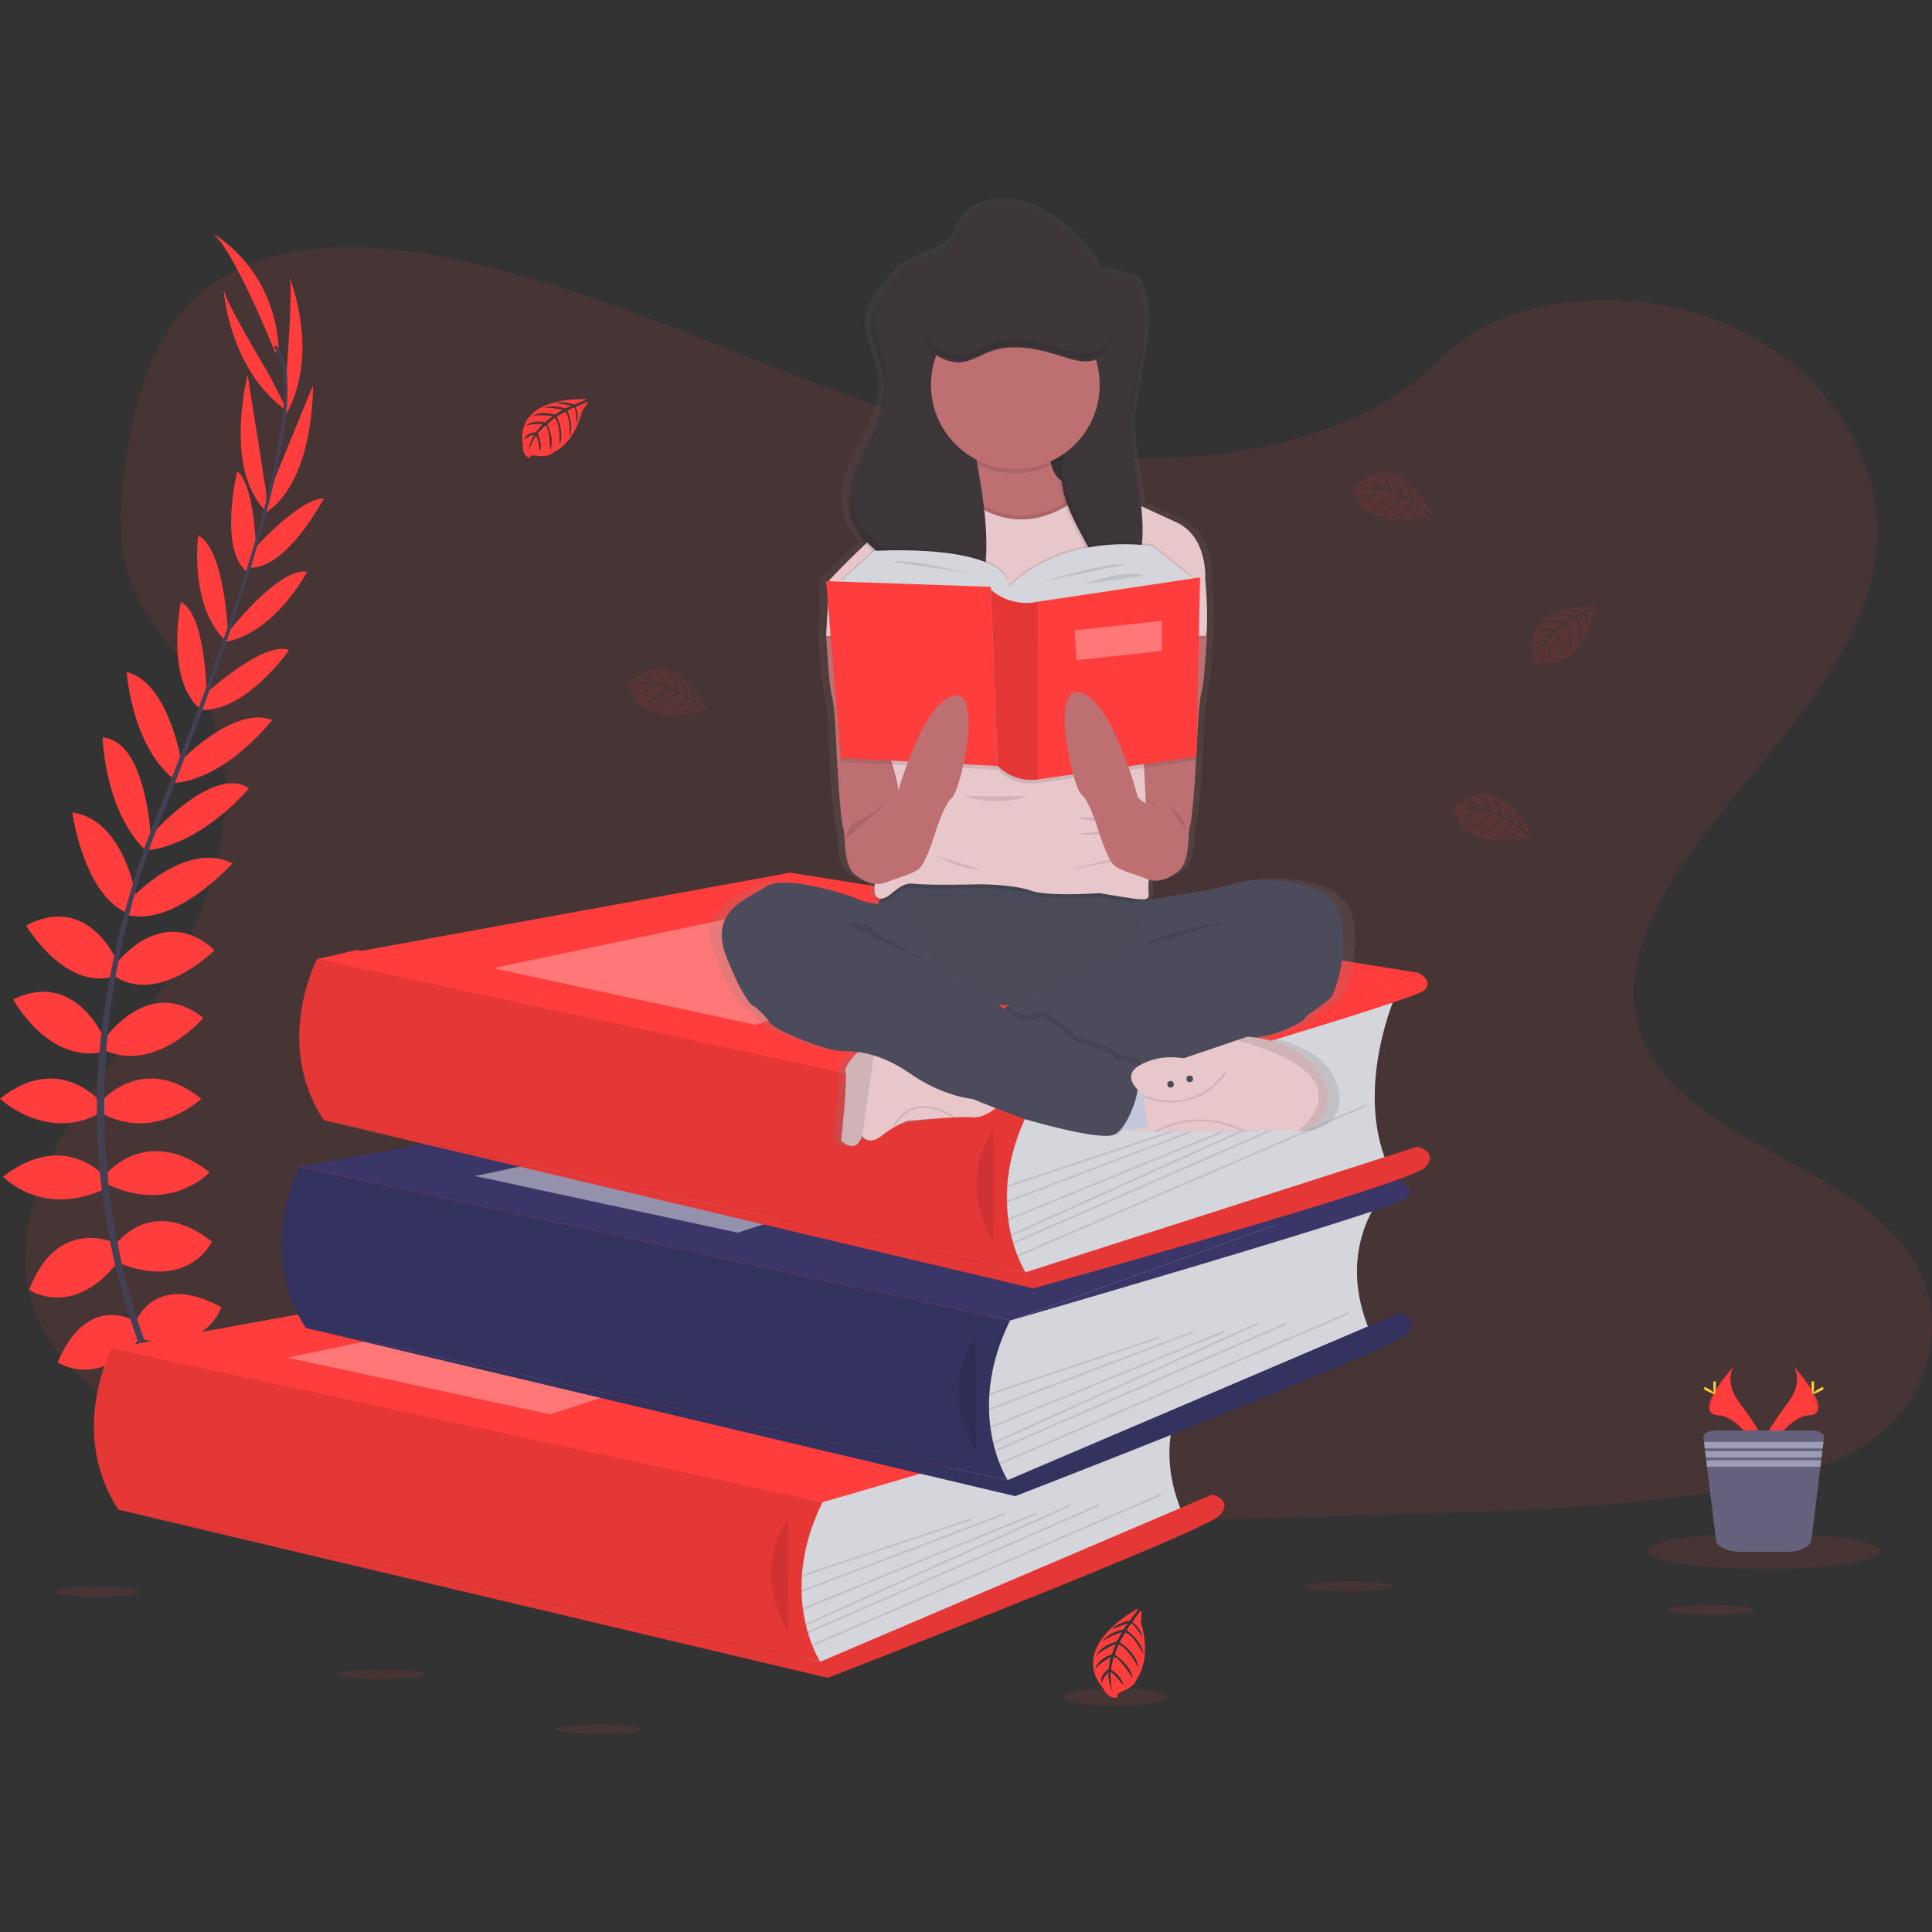 <svg id="SvgjsSvg1589" width="288" height="288" xmlns="http://www.w3.org/2000/svg" version="1.1" xmlns:xlink="http://www.w3.org/1999/xlink" xmlns:svgjs="http://svgjs.com/svgjs"><rect width="100%" height="100%" fill="#333333" stroke="none"/><defs id="SvgjsDefs1590"></defs><g id="SvgjsG1591"><svg xmlns="http://www.w3.org/2000/svg" width="288" height="288" data-name="Layer 1" viewBox="0 0 1022.84 813.16"><defs><linearGradient id="a" x1="635.22" x2="635.22" y1="545.34" y2="43.42" gradientUnits="userSpaceOnUse"><stop offset="0" stop-color="gray" stop-opacity=".25" class="stopColorgray svgShape"></stop><stop offset=".54" stop-color="gray" stop-opacity=".12" class="stopColorgray svgShape"></stop><stop offset="1" stop-color="gray" stop-opacity=".1" class="stopColorgray svgShape"></stop></linearGradient></defs><path fill="#ff3d3d" d="M688.44,180.84c-64.72-2.25-126.37-23.14-185.23-46S386.05,86.65,322.88,74.54c-40.63-7.79-87.1-8.89-119.83,12.89-31.51,21-41.69,57.15-47.16,90.73-4.12,25.26-6.54,51.84,4.75,75.49,7.83,16.42,21.74,30.22,31.35,46,33.47,54.72,9.82,122.2-26.45,175.63-17,25.07-36.75,49-49.87,75.66s-19.2,57.25-7.72,84.47c11.39,27,38.52,47.24,67.9,61.49,59.69,28.95,130,37.23,198.61,41.92,151.83,10.39,304.46,5.89,456.69,1.39,56.34-1.67,112.92-3.36,168.34-12.07,30.78-4.84,62.55-12.51,84.9-31.05,28.36-23.53,35.39-63.38,16.39-92.88-31.89-49.49-120-61.78-142.32-114.9-12.26-29.23.34-61.79,18.16-88.91,38.24-58.16,102.33-109.19,105.71-175.67,2.32-45.67-28.5-91.39-76.14-113C956.26,89,887,91.88,850.18,129.37,812.24,168,745.58,182.82,688.44,180.84Z" opacity=".1" transform="translate(-88.58 -43.42)" class="color6c63ff svgShape"></path><polygon fill="#ff3d3d" points="435.45 690.5 93.17 688.83 59.16 609.06 179.42 600.33 158.46 512.87 396.32 482.04 168.55 402.86 188.67 398.08 554.92 457.83 534.75 594.32 505.92 669.33 435.45 690.5" class="color6c63ff svgShape"></polygon><path fill="#ff3d3d" d="M187 698.84s21-3.36 33.6 11.48c0 0-9.24 7.28-29.12-2.8zM184.8 698.51S171.4 715 178 733.36c0 0 10.92-4.37 12.11-26.63zM172.76 671.4s8.4-15.41 42 6.16c0 0-4.48 10.36-19.32 9.52S176.68 679.52 172.76 671.4zM170.59 670.29s-17.43-2-19.12 37.9c0 0 11.05 2.29 18.9-10.33S175 678.16 170.59 670.29zM160.44 638.46s9.8-27.16 45.36-7.84c0 0-8.12 24.92-41.72 17.08zM149.52 597.86s18.48-27.44 51.24-2c0 0-11.48 25.76-48.44 11.76zM145.6 559.22s21.56-25.21 54 0c0 0-20.44 22.12-54 6.44zM142.24 521.69s21.84-26.32 52.92-1.4c0 0-24.64 23.24-52.92 7.56zM144.2 488.37s23-33.88 52.08-10.92c0 0-24.64 29.12-52.08 17.36zM149.52 449.45s24.36-33.6 52.64-7.84c0 0-28.84 29.12-52.64 14zM157.64 414.66s28.84-31.58 54-19c0 0-30.05 33.54-55.26 27.38zM167.72 381.68S201 343 220.36 355.92c0 0-24.52 30-55 33zM182.27 343.43s29.13-31.58 50.41-23.74c0 0-24.92 32.76-54.32 33.6zM195.44 307.65s32.2-30.24 46.2-24.92c0 0-23.24 33.6-47.6 31.64zM208.32 274.61s27.72-36.13 42.85-33.33c0 0-16.81 32.21-42.85 37zM222.3 230.06s24.5-27.69 37.74-27.63c0 0-19.34 37-38.75 36.66zM230.58 200.4l23.67-57.68s1.18 52.14-26.68 68.38zM240.19 136.79s3.92-48.17 1.4-52.09c0 0 16.92 40.05-1.56 73.37zM159.52 637.82s-24.54-15.21-40.43 22c0 0 21.84 14.5 43.32-12.51zM148.73 596.31s-30.1-13.73-44.7 25.12c0 0 23.25 16 47.44-15.3zM144.2 561.53s-21.56-25.21-54 0c0 0 20.44 22.12 54 6.44zM141.5 521.69s-21.84-26.32-52.92-1.4c0 0 24.64 23.24 52.92 7.56zM144.2 489.33s-15.32-37.95-48.62-21.63c0 0 18 33.65 47.26 27.93z" transform="translate(-88.58 -43.42)" class="color6c63ff svgShape"></path><path fill="#ff3d3d" d="M151.45 449.26s-15.23-38.61-49-20.71c0 0 20.68 35.39 47.5 26.67zM160.89 414.85s-6-42.33-34-46.12c0 0 5.94 44.64 30.23 53.75zM168.43 381.76s-2.34-51-25.49-52.78c0 0 .78 38.71 22.88 60zM184.67 342s-6.9-42.41-29-47.59c0 0 2.74 41.07 26.81 58zM198.06 308s-.23-44.18-13.73-50.67c0 0-8.37 40 9.82 56.31zM209.35 274.11s-1.89-45.49-15.87-51.9c0 0-4.78 36 13.78 54.88zM224.25 233.69s-.08-37-10.06-45.68c0 0-9.92 40.53 4.85 53.12z" transform="translate(-88.58 -43.42)" class="color6c63ff svgShape"></path><path fill="#ff3d3d" d="M229.41 198.58L219.7 137s-13.19 50.46 10.17 72.7zM231.3 137.37s-24.92-41.4-24.41-46c0 0 2.65 43.39 34 65zM234.22 125.14s-23.52-58.8-34.16-63.56c0 0 33.6 17.08 36.12 61.88z" transform="translate(-88.58 -43.42)" class="color6c63ff svgShape"></path><path fill="#444053" d="M221.17,239.44l-1.61-.49c19.85-64.73,24.8-106,13.95-116.35l1.15-1.22C246.17,132.3,241.5,173.12,221.17,239.44Z" transform="translate(-88.58 -43.42)" class="color444053 svgShape"></path><path fill="#444053" d="M166.51,391l-2.38-.85c2.11-5.93,4.38-11.95,6.76-17.88,20.72-51.64,38.36-99.68,49.67-136.56l2.07-1c-11.33,36.95-28.66,86.83-49.4,138.54C170.86,379.07,168.6,385.06,166.51,391Z" transform="translate(-88.58 -43.42)" class="color444053 svgShape"></path><path fill="#444053" d="M216.59,747.28c-.32-.35-32.49-36.58-54.92-98.43A364.18,364.18,0,0,1,140,536.07c-1.54-48.13,8.56-101.87,25.86-150.69l1.88,2.2c-38.84,109.57-23.41,203.46-2.94,260,22.19,61.29,54,97.12,54.31,97.48Z" transform="translate(-88.58 -43.42)" class="color444053 svgShape"></path><path fill="#d5d6db" d="M719.31,670.36s-22.67,27.67-4.67,69.5l-181,78.5L516.27,822l-8-35,5.35-44.17V718.69Z" transform="translate(-88.58 -43.42)" class="colord5d6db svgShape"></path><polygon fill="#ff3d3d" points="59.16 609.06 309.68 563.39 641.63 616.27 435.45 690.5 59.16 609.06" class="color6c63ff svgShape"></polygon><polygon fill="#ff3d3d" points="59.16 609.06 309.68 563.39 641.63 616.27 435.45 690.5 59.16 609.06" class="color6c63ff svgShape"></polygon><path fill="#ff3d3d" d="M147.74,652.47s-23.43,44.39,3.57,85.39l371.5,80.5S499.75,783,524,733.92Z" transform="translate(-88.58 -43.42)" class="color6c63ff svgShape"></path><path d="M147.74 652.47s-23.43 44.39 3.57 85.39l371.5 80.5S499.75 783 524 733.92zM158.81 667.86s-13.39 32.48 0 53.5" opacity=".1" transform="translate(-88.58 -43.42)" fill="#000000" class="color000 svgShape"></path><path fill="#ff3d3d" d="M522.81,818.36l207.4-88.5s11.6,2.5,4.1,11-207.5,86-207.5,86l-375.5-89Z" transform="translate(-88.58 -43.42)" class="color6c63ff svgShape"></path><path d="M522.81 818.36l207.4-88.5s11.6 2.5 4.1 11-207.5 86-207.5 86l-375.5-89zM505.81 742.86s-20 24 0 60" opacity=".1" transform="translate(-88.58 -43.42)" fill="#000000" class="color000 svgShape"></path><rect width="94.57" height="1" x="510.68" y="757.36" opacity=".1" transform="rotate(-18.45 380.093 1008.941)" fill="#000000" class="color000 svgShape"></rect><rect width="115.23" height="1" x="509.35" y="759.86" opacity=".1" transform="rotate(-20.82 404.653 979.855)" fill="#000000" class="color000 svgShape"></rect><rect width="133.56" height="1" x="508.7" y="764.61" opacity=".1" transform="rotate(-22.26 420.8 968.48)" fill="#000000" class="color000 svgShape"></rect><rect width="153.74" height="1" x="508.37" y="766.53" opacity=".1" transform="rotate(-24.31 440.3 951.071)" fill="#000000" class="color000 svgShape"></rect><rect width="168.15" height="1" x="509.21" y="768.64" opacity=".1" transform="rotate(-23.61 445.15 959.335)" fill="#000000" class="color000 svgShape"></rect><rect width="201.22" height="1" x="510.33" y="769.26" opacity=".1" transform="rotate(-23.36 461.66 962.307)" fill="#000000" class="color000 svgShape"></rect><polygon fill="#ffffff" points="152.23 613.94 328.23 576.94 435.45 597.44 291.23 643.94 152.23 613.94" opacity=".3" class="colorfff svgShape"></polygon><path fill="#ff3d3d" d="M730.21,659.69s9.1,3.67,3.76,9.34S524,733.92,524,733.92Z" transform="translate(-88.58 -43.42)" class="color6c63ff svgShape"></path><path fill="#d5d6db" d="M818.6,574.18s-22.66,27.66-4.66,69.5l-181,78.5-17.37,3.66-8-35L613,646.68V622.51Z" transform="translate(-88.58 -43.42)" class="colord5d6db svgShape"></path><polygon fill="#3a3768" points="158.46 512.87 408.97 467.21 740.93 520.09 534.75 594.32 158.46 512.87" class="color3a3768 svgShape"></polygon><path fill="#3a3768" d="M247,556.29s-23.44,44.39,3.56,85.39l371.5,80.5s-23.05-35.39,1.23-84.45Z" transform="translate(-88.58 -43.42)" class="color3a3768 svgShape"></path><path d="M247 556.29s-23.44 44.39 3.56 85.39l371.5 80.5s-23.05-35.39 1.23-84.45L505.81 612.3zM258.1 571.68s-13.38 32.47 0 53.5" opacity=".1" transform="translate(-88.58 -43.42)" fill="#000000" class="color000 svgShape"></path><path fill="#3a3768" d="M622.1,722.18l207.41-88.5s11.59,2.5,4.09,11-207.5,86-207.5,86l-375.5-89Z" transform="translate(-88.58 -43.42)" class="color3a3768 svgShape"></path><path d="M622.1 722.18l207.41-88.5s11.59 2.5 4.09 11-207.5 86-207.5 86l-375.5-89zM605.1 646.68s-20 24 0 60" opacity=".1" transform="translate(-88.58 -43.42)" fill="#000000" class="color000 svgShape"></path><rect width="94.57" height="1" x="609.97" y="661.18" opacity=".1" transform="rotate(-18.45 479.42 912.743)" fill="#000000" class="color000 svgShape"></rect><rect width="115.23" height="1" x="608.65" y="663.68" opacity=".1" transform="rotate(-20.82 503.974 883.65)" fill="#000000" class="color000 svgShape"></rect><rect width="133.56" height="1" x="608" y="668.43" opacity=".1" transform="rotate(-22.26 520.078 872.308)" fill="#000000" class="color000 svgShape"></rect><rect width="153.74" height="1" x="607.66" y="670.34" opacity=".1" transform="rotate(-24.31 539.608 854.843)" fill="#000000" class="color000 svgShape"></rect><rect width="168.15" height="1" x="608.51" y="672.45" opacity=".1" transform="rotate(-23.61 544.426 863.158)" fill="#000000" class="color000 svgShape"></rect><rect width="201.22" height="1" x="609.63" y="673.07" opacity=".1" transform="rotate(-23.36 560.939 866.111)" fill="#000000" class="color000 svgShape"></rect><polygon fill="#ffffff" points="251.53 517.76 427.53 480.76 534.75 501.26 390.53 547.76 251.53 517.76" opacity=".45" class="colorfff svgShape"></polygon><path fill="#3a3768" d="M829.51,563.51s9.09,3.67,3.76,9.33-209.94,64.89-209.94,64.89Z" transform="translate(-88.58 -43.42)" class="color3a3768 svgShape"></path><path fill="#d5d6db" d="M828,464.15s-22.67,49.67-4.67,91.5l-181,56.5L625,615.82l-8-35,5.35-44.17V512.48Z" transform="translate(-88.58 -43.42)" class="colord5d6db svgShape"></path><polygon fill="#ff3d3d" points="167.89 402.85 418.41 357.18 750.37 410.06 544.18 484.29 167.89 402.85" class="color6c63ff svgShape"></polygon><path fill="#ff3d3d" d="M256.47,446.26S233,490.65,260,531.65l371.5,80.5s-23.06-35.39,1.22-84.44Z" transform="translate(-88.58 -43.42)" class="color6c63ff svgShape"></path><path d="M256.47 446.26S233 490.65 260 531.65l371.5 80.5s-23.06-35.39 1.22-84.44zM267.54 461.65s-13.39 32.48 0 53.5" opacity=".1" transform="translate(-88.58 -43.42)" fill="#000000" class="color000 svgShape"></path><path fill="#ff3d3d" d="M631.54,612.15l207.4-66.5s11.6,2.5,4.1,11-207.5,64-207.5,64l-375.5-89Z" transform="translate(-88.58 -43.42)" class="color6c63ff svgShape"></path><path d="M631.54 612.15l207.4-66.5s11.6 2.5 4.1 11-207.5 64-207.5 64l-375.5-89zM614.54 536.65s-20 24 0 60" opacity=".1" transform="translate(-88.58 -43.42)" fill="#000000" class="color000 svgShape"></path><rect width="94.57" height="1" x="619.41" y="551.15" opacity=".1" transform="rotate(-18.45 488.855 802.703)" fill="#000000" class="color000 svgShape"></rect><rect width="115.23" height="1" x="618.08" y="553.65" opacity=".1" transform="rotate(-20.82 513.415 773.606)" fill="#000000" class="color000 svgShape"></rect><rect width="133.56" height="1" x="617.43" y="558.4" opacity=".1" transform="rotate(-22.26 529.526 762.29)" fill="#000000" class="color000 svgShape"></rect><rect width="153.74" height="1" x="617.1" y="560.32" opacity=".1" transform="rotate(-24.31 549.023 744.816)" fill="#000000" class="color000 svgShape"></rect><rect width="168.15" height="1" x="617.95" y="562.43" opacity=".1" transform="rotate(-23.61 553.866 753.123)" fill="#000000" class="color000 svgShape"></rect><rect width="201.22" height="1" x="619.07" y="563.05" opacity=".1" transform="rotate(-23.36 570.393 756.088)" fill="#000000" class="color000 svgShape"></rect><polygon fill="#ffffff" points="260.96 407.73 436.96 370.73 544.18 391.23 399.96 437.73 260.96 407.73" opacity=".3" class="colorfff svgShape"></polygon><path fill="#ff3d3d" d="M838.94 453.48s9.1 3.67 3.76 9.34-209.94 64.89-209.94 64.89zM399 149.92s-38-2.29-33.56 24.37c0 0-.89 4.71 3.38 6.85 0 0 .07-2 3.9-1.31a17.05 17.05 0 004.14.2 8.62 8.62 0 005.05-2.08h0s10.69-4.42 14.85-21.9c0 0 3.08-3.81 3-4.79L393.32 154s2.19 4.63.47 8.48c0 0-.21-8.31-1.45-8.12-.25 0-3.33 1.61-3.33 1.61s3.77 8.07.92 13.93c0 0 1.08-9.94-2.1-13.35l-4.52 2.64s4.41 8.33 1.42 15.13c0 0 .77-10.43-2.37-14.49l-4.1 3.2s4.15 8.21 1.62 13.85c0 0-.33-12.14-2.5-13.06 0 0-3.59 3.16-4.13 4.46 0 0 2.84 6 1.07 9.11 0 0-1.07-8.09-2-8.13 0 0-3.57 5.36-3.94 9a19.46 19.46 0 013.07-9.54 10.71 10.71 0 00-5.46 2.83s.55-3.79 6.35-4.12c0 0 2.95-4.07 3.74-4.31 0 0-5.77-.49-9.26 1.06 0 0 3.08-3.57 10.31-2l4-3.3s-7.58-1-10.8.11c0 0 3.71-3.16 11.89-.86l4.41-2.63s-6.47-1.39-10.32-.89c0 0 4.06-2.19 11.61.18l3.14-1.41s-4.73-.93-6.12-1.08-1.46-.53-1.46-.53a16.51 16.51 0 018.9 1S399.13 150.34 399 149.92z" transform="translate(-88.58 -43.42)" class="color6c63ff svgShape"></path><path fill="#ff3d3d" d="M933.6 259.5s-38-2.29-33.56 24.37c0 0-.89 4.71 3.38 6.85 0 0 .07-2 3.9-1.31a17.62 17.62 0 004.14.2 8.59 8.59 0 005-2.08h0s10.7-4.42 14.85-21.9c0 0 3.08-3.81 3-4.79l-6.42 2.74s2.19 4.63.47 8.48c0 0-.21-8.31-1.44-8.12-.25 0-3.34 1.61-3.34 1.61s3.77 8.07.93 13.93c0 0 1.08-9.94-2.11-13.35l-4.52 2.64s4.41 8.33 1.42 15.13c0 0 .77-10.43-2.37-14.49l-4.09 3.2s4.14 8.21 1.61 13.85c0 0-.33-12.14-2.5-13.06 0 0-3.58 3.16-4.13 4.46 0 0 2.84 6 1.08 9.11 0 0-1.08-8.09-2-8.13 0 0-3.57 5.36-3.94 9a19.4 19.4 0 013.08-9.54 10.76 10.76 0 00-5.47 2.83s.56-3.79 6.35-4.12c0 0 2.95-4.07 3.74-4.32 0 0-5.76-.48-9.26 1.07 0 0 3.08-3.57 10.31-2l4-3.3s-7.59-1-10.8.11c0 0 3.7-3.16 11.89-.86l4.4-2.63s-6.47-1.39-10.32-.89c0 0 4.06-2.19 11.61.18l3.15-1.41s-4.74-.93-6.13-1.08-1.46-.53-1.46-.53a16.39 16.39 0 018.9 1S933.72 259.92 933.6 259.5zM463 314.62s-16.56-34.33-37.64-17.41c0 0-4.55 1.52-4.33 6.29 0 0 1.75-.91 3 2.77a17.72 17.72 0 001.84 3.7 8.63 8.63 0 004.29 3.4h0s9.07 7.18 26.36 2.28c0 0 4.83.83 5.62.25l-5.52-4.27s-3 4.17-7.18 4.54c0 0 7.16-4.23 6.39-5.21-.16-.2-3-2.13-3-2.13s-5.21 7.23-11.71 7.6c0 0 9.2-3.9 10.62-8.35l-4.5-2.66s-5.13 7.92-12.52 8.62c0 0 9.48-4.41 11.49-9.13l-4.78-2s-5.15 7.62-11.31 8.17c0 0 10.44-6.21 10.18-8.56 0 0-4.51-1.58-5.91-1.43 0 0-3.82 5.39-7.42 5.39 0 0 6.53-4.89 6.13-5.68 0 0-6.42-.5-9.8 1a19.47 19.47 0 019.83-2 10.77 10.77 0 00-5.14-3.39s3.58-1.36 6.69 3.53c0 0 5 .59 5.59 1.16 0 0-2.39-5.26-5.44-7.55 0 0 4.62.93 6.73 8l4.85 1.92s-2.79-7.12-5.36-9.37c0 0 4.56 1.69 6.55 10l4.44 2.56s-1.93-6.33-4.25-9.44c0 0 3.89 2.48 5.5 10.22l2.77 2.06s-1.5-4.59-2-5.87-.25-1.54-.25-1.54a16.41 16.41 0 013.48 8.25S462.64 314.92 463 314.62zM846.78 211s-16.55-34.33-37.64-17.41c0 0-4.54 1.52-4.33 6.29 0 0 1.76-.9 3 2.77a17.34 17.34 0 001.85 3.71 8.58 8.58 0 004.28 3.39h0s9.08 7.18 26.36 2.29c0 0 4.83.82 5.63.24L840.44 208s-3 4.18-7.17 4.55c0 0 7.15-4.24 6.38-5.22-.16-.2-3-2.13-3-2.13s-5.2 7.23-11.71 7.6c0 0 9.21-3.9 10.63-8.34L831 201.82s-5.12 7.91-12.52 8.62c0 0 9.48-4.42 11.5-9.14l-4.79-2s-5.15 7.63-11.3 8.17c0 0 10.43-6.21 10.17-8.55 0 0-4.5-1.59-5.9-1.43 0 0-3.82 5.38-7.43 5.38 0 0 6.54-4.89 6.14-5.68 0 0-6.42-.5-9.81 1a19.46 19.46 0 019.83-2 10.71 10.71 0 00-5.13-3.39s3.58-1.36 6.69 3.53c0 0 5 .6 5.59 1.17 0 0-2.39-5.27-5.45-7.56 0 0 4.62.94 6.73 8.05l4.86 1.92s-2.79-7.13-5.36-9.38c0 0 4.56 1.69 6.54 10l4.45 2.56s-1.94-6.32-4.26-9.44c0 0 3.9 2.48 5.5 10.22l2.77 2.06s-1.49-4.59-2-5.87-.25-1.53-.25-1.53a16.45 16.45 0 013.47 8.25S846.47 211.32 846.78 211zM899.67 380.81S883.12 346.47 862 363.39c0 0-4.54 1.52-4.33 6.29 0 0 1.76-.9 3 2.77a17.33 17.33 0 001.84 3.71 8.58 8.58 0 004.28 3.39h0s9.08 7.19 26.37 2.29c0 0 4.82.83 5.62.24l-5.52-4.27s-3 4.18-7.18 4.55c0 0 7.15-4.24 6.38-5.22-.16-.2-3-2.13-3-2.13s-5.2 7.23-11.71 7.61c0 0 9.21-3.91 10.63-8.35l-4.51-2.66s-5.12 7.92-12.52 8.62c0 0 9.48-4.42 11.5-9.14l-4.79-2s-5.15 7.62-11.3 8.17c0 0 10.44-6.21 10.18-8.56 0 0-4.51-1.59-5.91-1.43 0 0-3.82 5.38-7.43 5.38 0 0 6.54-4.89 6.14-5.68 0 0-6.42-.5-9.81 1a19.52 19.52 0 019.84-2 10.69 10.69 0 00-5.14-3.39s3.58-1.37 6.69 3.53c0 0 5 .59 5.59 1.16 0 0-2.39-5.26-5.44-7.56 0 0 4.62.94 6.73 8.05l4.85 1.92s-2.79-7.13-5.36-9.37c0 0 4.56 1.68 6.54 10l4.45 2.55s-1.94-6.32-4.26-9.44c0 0 3.9 2.48 5.51 10.23l2.77 2s-1.5-4.59-2-5.87-.25-1.53-.25-1.53a16.35 16.35 0 013.47 8.25S899.36 381.11 899.67 380.81z" opacity=".1" transform="translate(-88.58 -43.42)" class="color6c63ff svgShape"></path><ellipse cx="201.95" cy="781.59" fill="#ff3d3d" opacity=".1" rx="22.99" ry="2.57" class="color6c63ff svgShape"></ellipse><ellipse cx="51.24" cy="737.91" fill="#ff3d3d" opacity=".1" rx="22.99" ry="2.57" class="color6c63ff svgShape"></ellipse><ellipse cx="316.83" cy="810.6" fill="#ff3d3d" opacity=".1" rx="22.99" ry="2.57" class="color6c63ff svgShape"></ellipse><ellipse cx="905.53" cy="747.41" fill="#ff3d3d" opacity=".1" rx="22.99" ry="2.57" class="color6c63ff svgShape"></ellipse><ellipse cx="714.22" cy="734.94" fill="#ff3d3d" opacity=".1" rx="22.99" ry="2.57" class="color6c63ff svgShape"></ellipse><ellipse cx="590.46" cy="793.66" fill="#ff3d3d" opacity=".1" rx="27.19" ry="4.67" class="color6c63ff svgShape"></ellipse><path fill="#ff3d3d" d="M691.17,790.14s-37.86,19.56-18.3,42.6c0,0,1.84,5,7.16,4.65,0,0-1.06-1.94,3-3.49a19.51,19.51,0,0,0,4.09-2.17,9.61,9.61,0,0,0,3.66-4.89h0s7.74-10.36,1.74-29.53c0,0,.78-5.42.1-6.3l-4.6,6.31s4.75,3.19,5.3,7.88c0,0-5-7.87-6-7-.22.18-2.28,3.45-2.28,3.45s8.24,5.59,8.85,12.85c0,0-4.64-10.17-9.65-11.62L681.37,808s9,5.48,10,13.72c0,0-5.23-10.45-10.57-12.56l-2.11,5.41s8.68,5.52,9.48,12.38c0,0-7.26-11.47-9.87-11.11,0,0-1.64,5.08-1.42,6.65,0,0,6.13,4.1,6.24,8.13,0,0-5.66-7.15-6.53-6.68,0,0-.36,7.19,1.38,10.93,0,0-3-5.34-2.51-10.93a12,12,0,0,0-3.63,5.84s-1.63-3.95,3.74-7.59c0,0,.51-5.59,1.13-6.28,0,0-5.81,2.84-8.28,6.32,0,0,.91-5.19,8.79-7.77l2-5.48s-7.88,3.34-10.31,6.28c0,0,1.75-5.15,10.93-7.62l2.72-5s-7,2.36-10.42,5c0,0,2.65-4.43,11.26-6.47l2.21-3.15s-5.08,1.81-6.5,2.46-1.7.33-1.7.33a18.39,18.39,0,0,1,9.11-4.14S691.52,790.48,691.17,790.14Z" transform="translate(-88.58 -43.42)" class="color6c63ff svgShape"></path><path fill="url(#a)" d="M803.54,420.71C797,402.94,761,401.27,745.38,405.8c-11.1,3.23-34.5,6.87-47,8.7l-.81-.77c1.62-.48,1.66-1.66,1.46-3.41a53.37,53.37,0,0,1,.1-6.92c7.66,2.38,14.48-3.25,14.48-3.25h0c9-4,6.58-21.12,8.3-25.8,1.29-3.5,2.68-24.12,3.3-34.4l.13,0,.07-3.45c.09-1.49.13-2.36.13-2.36s.88-25.14,2.6-30.23c1.6-4.68,2.9-28.26,3.1-32,0-.32,0-.49,0-.49l-.13-2.18c.09-1.59.13-3.36.12-5.22,0-8.55-.89-19.32-1-21.06,0-.25,0-.55,0-.91.07-3.65-.39-21.93-15.94-28.84-5.73-2.56-12.62-5.61-19.29-8.58-1.72-14.85-5.65-29.62-5.31-44.58,0-2.25.2-4.5.42-6.74,0,.65-.07,1.31-.08,2,0,1.45,0,2.91,0,4.36.59-18.71,7.66-37.52,7-55.83-.06,1.79-.19,3.59-.36,5.39a58.13,58.13,0,0,0-1.92-18.39c-.6-2.11-1.41-4.29-3.14-5.7a12.93,12.93,0,0,0-5.48-2.17,110.21,110.21,0,0,0-14.39-2.68A22.22,22.22,0,0,0,668.5,74c-10.14-13.92-25.16-27-42.92-30-8.91-1.5-19.16-.25-25.22,6.12a18.92,18.92,0,0,0-1.78,1.8c-3.26,3.89-4.66,9-8,12.88-.22.26-.47.5-.71.75-6.54,5.85-16.73,7.07-24,12.32A28.81,28.81,0,0,0,562.28,81a60.88,60.88,0,0,0-7.84,9.53c-3.27,4.6-6.63,9.39-7.67,14.88-2.09,11,5.4,21.43,6.79,32.5,3.1,24.77-24.31,46.75-19.12,71.19a32.6,32.6,0,0,0,8.82,15.83C532.57,234.61,523.47,244,523.47,244l0,.56-1.69,0,.17,2h-.17l.93,10.85-.93,15.8s0,.17,0,.49v.08l0,.43s0,.17,0,.49h.06c.31,5.79,1.54,26.61,3,31,1.72,5.09,2.59,30.23,2.59,30.23s1.9,35.53,3.64,40.23-.73,21.77,8.3,25.8h0a19,19,0,0,0,9.07,3.76c-.46,3.74-.17,6.45,1.32,7.3a4.36,4.36,0,0,0,2.1.6,22.29,22.29,0,0,0-1.63,2.85A42.36,42.36,0,0,1,539.75,414c-9.7-4-41.89-13-51.24-6.67s-31.85,12.07-21.46,37.55S482.28,471,482.28,471a37,37,0,0,1,8.31,8.35c3.12,4.69,32.19,15.42,39.46,15.42a71.19,71.19,0,0,1,9.25.46s-7.89,6.92-6.84,10.94-2.4,36.2-2.4,36.2,8,8.06,11.42-2.51l.12.16c.64.87,4.1,4.8,10.61-.16a59.48,59.48,0,0,1,8.46-5.36l31.52-4.46a89.24,89.24,0,0,1,9.87-.07c5,.41,9.91-2.55,13-4.84,6.53,2.48,13.87,5.19,17.36,6.18,7.08,2,39.62,10.73,47.23,8a10.57,10.57,0,0,0,4.1-2.92l7.26.23-3.4.68s6.62.11,15.62.23l-.38.22,11.29-.1c16.52.15,35.08.2,37.52-.35,3.82-.85,23.67-.25,29.52,0l1.63,0s21.81-4.35,12.81-26.48c-6.92-17-28.19-21.94-37.63-23.3,2.66-.53,4.95-.94,6.47-1.18,6.59-1,19.39-7,20.43-9.05s11.77-8,14.54-11.39S810.11,438.48,803.54,420.71ZM622.89,470.44l-1.07.35-.72.24-1.38,1.36c-1.1-.74-2.28-1.52-3.51-2.32C618.38,470.2,620.61,470.33,622.89,470.44Zm95.31,28.18h0Z" transform="translate(-88.58 -43.42)"></path><path fill="#be6f72" d="M686.65,365s15.3,40,24,36,6.34-21,8-25.66,3.5-40,3.5-40,.84-25,2.5-30.06c1.54-4.65,2.79-28.1,3-31.79,0-.32,0-.49,0-.49L726,244l-9.34-2.33-21.66,8-3,17.13-1.17,6.69-.5,2.85Z" transform="translate(-88.58 -43.42)" class="colorbe6f72 svgShape"></path><path d="M691.69,358.3s14.6,11.95,19,13,7.1,10.37,7.1,10.37" opacity=".1" transform="translate(-88.58 -43.42)" fill="#000000" class="color000 svgShape"></path><path fill="#be6f72" d="M567,366.75s-15.3,40-24,36-6.34-21-8-25.66-3.5-40-3.5-40-.84-25-2.5-30.06c-1.54-4.65-2.79-28.1-3-31.79,0-.32,0-.49,0-.49l1.66-29,9.34-2.33,21.66,8,3,17.13,1.17,6.69.5,2.85Z" transform="translate(-88.58 -43.42)" class="colorbe6f72 svgShape"></path><rect width="34.15" height="53.23" x="543.9" y="109.27" fill="#3e373a" class="color3e373a svgShape"></rect><rect width="34.15" height="53.23" x="543.9" y="109.27" opacity=".1" fill="#000000" class="color000 svgShape"></rect><path fill="#4b4b5b" d="M561,406.59s-11.67,12.83-7.34,15.16,32.34,46,32.34,46,92,11.33,109.35-5.67,17-47.37,17-47.37-13.94,3-15.46,1.37-9.87-9.49-9.87-9.49S569,399.43,561,406.59Z" transform="translate(-88.58 -43.42)" class="color4b4b5b svgShape"></path><path d="M561,406.59s-11.67,12.83-7.34,15.16,32.34,46,32.34,46,92,11.33,109.35-5.67,17-47.37,17-47.37-13.94,3-15.46,1.37-9.87-9.49-9.87-9.49S569,399.43,561,406.59Z" opacity=".02" transform="translate(-88.58 -43.42)" fill="#000000" class="color000 svgShape"></path><path fill="#be6f72" d="M726.62,244.42l-30,24-9.07.66-3.33.24-55.93,4.1-58-4.24-8.63-.63-11-.8-23-22s16.28-17.44,30.54-29.21c5.62-4.65,10.93-8.41,14.8-9.89l.66-.23A16.46,16.46,0,0,0,580,202c11.26-11.61,21.67-40.26,21.67-40.26s49.67-25.66,43.67,8,22.33,25.34,22.33,25.34l9.34,4.26,3.69,1.69,9.41,4.31,21.23,9.74C728,222.75,726.62,244.42,726.62,244.42Z" transform="translate(-88.58 -43.42)" class="colorbe6f72 svgShape"></path><circle cx="537.38" cy="101.06" r="44.67" opacity=".1" fill="#000000" class="color000 svgShape"></circle><path d="M726.69,276.24H526c0-.32,0-.49,0-.49l1.66-29s16.28-17.44,30.54-29.21l126-5,5.86-6.18,21.23,9.74c16.67,7.66,15.33,29.33,15.33,29.33S728.9,270.54,726.69,276.24Z" opacity=".1" transform="translate(-88.58 -43.42)" fill="#000000" class="color000 svgShape"></path><path fill="#e7c7ca" d="M726.69,275.24H526c0-.32,0-.49,0-.49l1.66-29s16.28-17.44,30.54-29.21l126-5,5.86-6.18,21.23,9.74c16.67,7.66,15.33,29.33,15.33,29.33S728.9,269.54,726.69,275.24Z" transform="translate(-88.58 -43.42)" class="colore7c7ca svgShape"></path><path d="M593.79,193.92s31.66,40.34,73.83-.83,4.67,91.83,4.67,91.83l-91,10.8Z" opacity=".1" transform="translate(-88.58 -43.42)" fill="#000000" class="color000 svgShape"></path><path fill="#e7c7ca" d="M593.79,195.92s31.66,40.34,73.83-.83,4.67,91.83,4.67,91.83l-91,10.8Z" transform="translate(-88.58 -43.42)" class="colore7c7ca svgShape"></path><path d="M680.65,203,684,254.09l3.59,17,2.74,13s7,100,5,105,1,9,1.42,11.66-.42,9.34-.09,12.34,0,4.33-7.66,3.26-18.34-2.93-18.34-2.93-27,2-36.33-1.33-27-3.34-27-3.34-26.67.67-35.33-.33-13.34,10.67-19,7.33,6.66-35.66,10.66-45-5.33-33-5.33-33l12-66.57L573,256.09V208.65l.66-.23A16.46,16.46,0,0,0,580,204l3,47.74,94,3.34V201.35" opacity=".1" transform="translate(-88.58 -43.42)" fill="#000000" class="color000 svgShape"></path><path fill="#e7c7ca" d="M680.65,201,684,252.09l3.59,17,2.74,13s7,100,5,105,1,9,1.42,11.66-.42,9.34-.09,12.34,0,4.33-7.66,3.26-18.34-2.93-18.34-2.93-27,2-36.33-1.33-27-3.34-27-3.34-26.67.67-35.33-.33-13.34,10.67-19,7.33,6.66-35.66,10.66-45-5.33-33-5.33-33l12-66.57L573,254.09V206.65l.66-.23A16.46,16.46,0,0,0,580,202l3,47.74,94,3.34V199.35" transform="translate(-88.58 -43.42)" class="colore7c7ca svgShape"></path><path d="M691.46,94.38c-.57-2.09-1.36-4.26-3-5.66a12.28,12.28,0,0,0-5.28-2.16A104.32,104.32,0,0,0,669.3,83.9a22.22,22.22,0,0,0-3-6.23C656.5,63.83,642,50.78,624.94,47.83c-8.93-1.55-19.28-.16-25,6.88-3.14,3.87-4.49,9-7.66,12.8-6.11,7.38-17.14,8.29-24.84,14-4.11,3-7.09,7.35-10,11.57-3.15,4.57-6.39,9.33-7.39,14.79-2,10.91,5.21,21.31,6.54,32.32,3,24.63-23.4,46.48-18.41,70.78,2.91,14.17,16,24.15,29.54,29.21,4.77,1.79,10.22,3.57,12.45,8.15,1,2,1.17,4.31,2.11,6.33,3.16,6.74,13.55,7,19.13,2.09s7.34-12.85,8-20.26c2.68-32.36-10.28-64.33-8.77-96.77.45-9.81,3.21-20.94,12-25.38,11.83-6,26.06,4,39.08,2.09a77.53,77.53,0,0,1,3.74,47.31c-2.07,8.63-5.65,17-5.91,25.9-.39,13.55,6.92,25.93,13.24,37.91a20.17,20.17,0,0,1,2.67,7.31,17.62,17.62,0,0,1-1.43,7.65c-3.57,9.61-9.73,18.53-10.43,28.76a4.65,4.65,0,0,0,.75,3.42,4.3,4.3,0,0,0,2.58,1.16c10.8,1.85,20.14-7.72,25.41-17.33A81.24,81.24,0,0,0,692.36,224c1.09-20.36-6.21-40.39-5.76-60.77C687.12,140.06,697.59,116.73,691.46,94.38Z" opacity=".1" transform="translate(-88.58 -43.42)" fill="#000000" class="color000 svgShape"></path><path fill="#3e373a" d="M692.46,93.38c-.57-2.09-1.36-4.26-3-5.66a12.28,12.28,0,0,0-5.28-2.16A104.32,104.32,0,0,0,670.3,82.9a22.22,22.22,0,0,0-3-6.23C657.5,62.83,643,49.78,625.94,46.83c-8.93-1.55-19.28-.16-25,6.88-3.14,3.87-4.49,9-7.66,12.8-6.11,7.38-17.14,8.29-24.84,14-4.11,3-7.09,7.35-10,11.57-3.15,4.57-6.39,9.33-7.39,14.79-2,10.91,5.21,21.31,6.54,32.32,3,24.63-23.4,46.48-18.41,70.78,2.91,14.17,16,24.15,29.54,29.21,4.77,1.79,10.22,3.57,12.45,8.15,1,2,1.17,4.31,2.11,6.33,3.16,6.74,13.55,7,19.13,2.09s7.34-12.85,8-20.26c2.68-32.36-10.28-64.33-8.77-96.77.45-9.81,3.21-20.94,12-25.38,11.83-6,26.06,4,39.08,2.09a77.53,77.53,0,0,1,3.74,47.31c-2.07,8.63-5.65,17-5.91,25.9-.39,13.55,6.92,25.93,13.24,37.91a20.17,20.17,0,0,1,2.67,7.31,17.62,17.62,0,0,1-1.43,7.65c-3.57,9.61-9.73,18.53-10.43,28.76a4.65,4.65,0,0,0,.75,3.42,4.3,4.3,0,0,0,2.58,1.16c10.8,1.85,20.14-7.72,25.41-17.33A81.24,81.24,0,0,0,693.36,223c1.09-20.36-6.21-40.39-5.76-60.77C688.12,139.06,698.59,115.73,692.46,93.38Z" transform="translate(-88.58 -43.42)" class="color3e373a svgShape"></path><polygon fill="#c3c7d9" points="581.79 492.73 621.46 494 615.77 464.58 585.38 467.47 581.79 492.73" class="colorc3c7d9 svgShape"></polygon><path fill="#4b4b5b" d="M793.29,466.42c-2.67,3.33-13,9.33-14,11.33s-13.33,8-19.67,9-26.33,5.34-30,7.67c-2.63,1.68-23.74,7-37.61,9.95a106.75,106.75,0,0,1-11.39,2.05c-6,.33-71.66-22-71.66-22l12.66-13,.7-.24c3.58-1.21,20.12-6.8,29.3-9.46,10.34-3,22.34-15.33,22.34-15.33s17.66-6,20-6.67-6-23.33-6-23.33,38.33-5.32,53.33-9.83,49.67-2.84,56,14.83S796,463.09,793.29,466.42Z" transform="translate(-88.58 -43.42)" class="color4b4b5b svgShape"></path><path fill="#e7c7ca" d="M618.62,522.75s-7.66,8-15.33,7.34-34.49,2-34.49,2a53.77,53.77,0,0,0-13.51,7.83c-6.27,4.94-9.6,1-10.22.16l-.11-.16c-3.34,10.51-11,2.5-11,2.5s3.33-32,2.31-36,6.59-10.87,6.59-10.87l9-2.29,22.8-5.84,32.67,11.33Z" transform="translate(-88.58 -43.42)" class="colore7c7ca svgShape"></path><path d="M551.82 493.26l-6.75 46.82-.11-.16c-3.34 10.51-11 2.5-11 2.5s3.33-32 2.31-36 6.59-10.87 6.59-10.87zM599 360.08s17.66 6 33 0M659.29 371.42s7.33 3.66 13 0M659.29 380.1s12.33 1.65 14.67-1.68M655.29 398.75s23.16-3 28.91-7M584.62 391.75s13 7.33 22.67 7M692 504.37a106.75 106.75 0 01-11.39 2.05c-6 .33-71.66-22-71.66-22l12.66-13 .7-.24c2 1.41 3.64 2.62 4.81 3.54 5.51 4.34 10.83-1.33 12.83-1.33s19.33 14.33 19.33 14.33 16 3.67 18.67 7 12 2.67 13.66 5C692.11 500.44 692.17 502.21 692 504.37z" opacity=".1" transform="translate(-88.58 -43.42)" fill="#000000" class="color000 svgShape"></path><path fill="#4b4b5b" d="M568.8,417.75s-16.18.93-25.51-3-40.33-13-49.33-6.63-30.67,12-20.67,37.34,14.67,26,14.67,26a36.1,36.1,0,0,1,8,8.3c3,4.67,31,15.33,38,15.33s19.33,0,36.66,12,33,13.34,33,13.34,22,9,28.85,11,38.15,10.66,45.49,8,12-19.34,12-19.34,3.33-15,1.66-17.33-11-1.67-13.66-5-18.67-7-18.67-7S642,476.42,640,476.42s-7.32,5.66-12.83,1.33a292.69,292.69,0,0,0-34.51-22C580,449.08,568.8,417.75,568.8,417.75Z" transform="translate(-88.58 -43.42)" class="color4b4b5b svgShape"></path><path d="M536.27 427.42a19.1 19.1 0 0116.39 4.33c8 6.67 34.92 20.06 34.92 20.06M736.29 427s-35.67 5.4-42.33 12.73" opacity=".1" transform="translate(-88.58 -43.42)" fill="#000000" class="color000 svgShape"></path><path fill="#e7c7ca" d="M777.29,537.42l-1.57,0c-5.64-.2-24.75-.8-28.43,0-4.33,1-61.67,0-61.67,0l11.21-2.33s-4.16-14.58-1.52-15.79c0,0-15-9.88-3.69-16.55s23.5-3.86,23.5-3.86l28.39-9.62,5.45-1.85s32,1.67,40.66,23.67S777.29,537.42,777.29,537.42Z" transform="translate(-88.58 -43.42)" class="colore7c7ca svgShape"></path><path d="M777.29,537.42l-1.57,0c9.31-7.68,30.37-31.06-32.21-48.1l5.45-1.85s32,1.67,40.66,23.67S777.29,537.42,777.29,537.42Z" opacity=".1" transform="translate(-88.58 -43.42)" fill="#000000" class="color000 svgShape"></path><circle cx="629.88" cy="466.33" r="1.75" fill="#4b4b5b" class="color4b4b5b svgShape"></circle><circle cx="619.71" cy="469.22" r="1.75" fill="#4b4b5b" class="color4b4b5b svgShape"></circle><g opacity=".1" fill="#000000" class="color000 svgShape"><path d="M658.74 142.83A77.59 77.59 0 00653 110.69c-13 1.94-27.24-8.09-39.08-2.09-8.76 4.44-11.51 15.57-12 25.38-.12 2.59-.14 5.18-.09 7.77 0-.92 0-1.85.09-2.77.46-9.81 3.21-20.94 12-25.38 11.84-6 26.06 4 39.08 2.09A77.38 77.38 0 01658.74 142.83zM558 141a33.32 33.32 0 00-.13-6.54c-1.06-8.8-5.87-17.21-6.74-25.79-1.12 10.35 5.47 20.29 6.74 30.79C558 140 558 140.48 558 141zM610.69 230.74c-.62 7.42-2.37 15.35-8 20.27s-16 4.65-19.13-2.09c-1-2-1.15-4.33-2.12-6.33-2.22-4.58-7.68-6.36-12.45-8.15-13.55-5.07-26.62-15-29.53-29.21a30.68 30.68 0 01-.53-3.9 31.52 31.52 0 00.53 8.9c2.91 14.17 16 24.14 29.53 29.21 4.77 1.79 10.23 3.57 12.45 8.15 1 2 1.17 4.31 2.12 6.33 3.15 6.74 13.54 7 19.13 2.09s7.33-12.85 8-20.27A114.29 114.29 0 00611 224C611 226.27 610.87 228.51 610.69 230.74zM687.93 157.49c0 1.45 0 2.89 0 4.33.56-18.6 7.38-37.3 6.71-55.51C694.12 123.15 688.31 140.37 687.93 157.49zM666.47 232.73a12.89 12.89 0 00.23-3.61 20 20 0 00-2.67-7.31c-5.78-11-12.37-22.26-13.15-34.47 0 .52-.07 1-.08 1.56-.4 13.54 6.91 25.93 13.23 37.91A24 24 0 01666.47 232.73zM693.68 218.26a81.37 81.37 0 01-10.09 34.52c-5.28 9.61-14.61 19.18-25.42 17.33a4.25 4.25 0 01-2.58-1.17 2.5 2.5 0 01-.47-.78c-.12.78-.22 1.57-.28 2.37a4.61 4.61 0 00.75 3.41 4.25 4.25 0 002.58 1.17c10.81 1.85 20.14-7.72 25.42-17.33a81.37 81.37 0 0010.09-34.52c.12-2.34.13-4.67.06-7C693.72 216.93 693.72 217.59 693.68 218.26z" transform="translate(-88.58 -43.42)" fill="#000000" class="color000 svgShape"></path></g><path fill="none" stroke="#000000" stroke-miterlimit="10" d="M695.31 519.3s25.31 10.62 42-12.88M700.29 537.86s20.67-13.44 47-.44M561.93 534.81s8.68-19.58 31.86-4.65" opacity=".1" transform="translate(-88.58 -43.42)" class="colorStroke000 svgStroke"></path><path d="M533.79,245.25l17.7-16s68.63-4.5,71.47,18.83c0,0,24.33-27.66,75.5-21.5l21.65,17.24-59.84,26.26-58.15,20.17-42.83-19.17Z" opacity=".1" transform="translate(-88.58 -43.42)" fill="#000000" class="color000 svgShape"></path><path fill="#d5d6db" d="M533.79,246.25l17.7-16s68.63-4.5,71.47,18.83c0,0,24.33-27.66,75.5-21.5l21.65,17.24-59.84,26.26-58.15,20.17-42.83-19.17Z" transform="translate(-88.58 -43.42)" class="colord5d6db svgShape"></path><polygon points="437.38 204.83 445.21 298.5 528.21 302.67 524.61 209.4 524.54 207.83 437.38 204.83" opacity=".1" fill="#000000" class="color000 svgShape"></polygon><polygon fill="#ff3d3d" points="437.38 202.83 445.21 296.5 528.21 300.67 524.61 207.4 524.54 205.83 437.38 202.83" class="color6c63ff svgShape"></polygon><polygon points="635.33 202.83 549.71 215.67 549.71 309.76 633.38 297.67 635.33 202.83" opacity=".1" fill="#000000" class="color000 svgShape"></polygon><polygon fill="#ff3d3d" points="635.33 200.83 549.71 213.67 549.71 307.76 633.38 295.67 635.33 200.83" class="color6c63ff svgShape"></polygon><polygon fill="#ffffff" points="615.14 223.79 568.89 228.93 569.9 244.69 615.11 239.75 615.14 223.79" opacity=".3" class="colorfff svgShape"></polygon><path fill="#be6f72" d="M538.29,390.08,543,402.75s7,6,14.66,3,14.34-4.49,17.67-7.41,8-17.59,8-17.59,4.67-16,9.33-20,17-59.11,0-53.72-30,55.39-30,55.39-3,3.66-7.33,4-13-.67-14.67,3S533.29,382.75,538.29,390.08Z" transform="translate(-88.58 -43.42)" class="colorbe6f72 svgShape"></path><path d="M638.29,259.08a28.8,28.8,0,0,1-25.11-6.26l3.61,93.26s8.5,9.2,21.5,7.1Z" opacity=".1" transform="translate(-88.58 -43.42)" fill="#000000" class="color000 svgShape"></path><path fill="#ff3d3d" d="M638.29,257.08a28.8,28.8,0,0,1-25.11-6.26l3.61,93.26s8.5,9.2,21.5,7.1Z" transform="translate(-88.58 -43.42)" class="color6c63ff svgShape"></path><path d="M638.29 257.08a28.8 28.8 0 01-25.11-6.26l3.61 93.26s8.5 9.2 21.5 7.1zM640.29 246.57s34.83-10.65 43.91-9.15M601.33 241.92s-33.76-8-39.4-5.73M662.25 247.9s23.29-8.54 31.71-4.48M650.52 462.13A76.56 76.56 0 01662 455c6-2.89 17-10.39 17-10.39M561.93 360.08s-14.61 11.95-19 13-7.1 10.37-7.1 10.37" opacity=".1" transform="translate(-88.58 -43.42)" fill="#000000" class="color000 svgShape"></path><path fill="#be6f72" d="M715.32,388.3,710.66,401s-7,6-14.67,3-14.33-4.49-17.67-7.41-8-17.59-8-17.59-4.66-16-9.33-20-17-59.11,0-53.72,30,55.39,30,55.39,3,3.66,7.33,4,13-.67,14.67,3S720.32,381,715.32,388.3Z" transform="translate(-88.58 -43.42)" class="colorbe6f72 svgShape"></path><path d="M707.15,364.94s9.55,6.14,9.51,13.48" opacity=".1" transform="translate(-88.58 -43.42)" fill="#000000" class="color000 svgShape"></path><circle cx="537.54" cy="98.87" r="44.67" fill="#be6f72" class="colorbe6f72 svgShape"></circle><path fill="#3e373a" d="M598.07,130.3c5.42-.85,10.17-4,15.35-5.81,11.59-4.07,24.41-1.28,36.14,2.39,4.5,1.41,9.07,3,13.79,3s9.73-1.93,12.14-6c2.22-3.74,1.79-8.6-.08-12.53s-5-7.09-8.16-10.07c-10.4-9.82-23.3-19-37.57-18-5.74.41-11.23,2.46-16.51,4.73a182,182,0,0,0-19.38,9.76c-4.81,2.79-13.72,6.52-16.49,11.62C571,120.88,588.27,131.84,598.07,130.3Z" transform="translate(-88.58 -43.42)" class="color3e373a svgShape"></path><path d="M675.49,119.68c-2.41,4.07-7.42,6-12.14,6s-9.29-1.53-13.8-2.94c-11.73-3.67-24.54-6.47-36.14-2.39-5.17,1.81-9.93,5-15.35,5.8-7.9,1.24-20.62-5.64-22-14.39-1.55,10.11,13.2,18.77,22,17.39,5.42-.85,10.18-4,15.35-5.8,11.6-4.08,24.41-1.28,36.14,2.39,4.51,1.41,9.07,3,13.8,2.94s9.73-1.92,12.14-6a11.71,11.71,0,0,0,1.4-7.31A10.78,10.78,0,0,1,675.49,119.68Z" opacity=".1" transform="translate(-88.58 -43.42)" fill="#000000" class="color000 svgShape"></path><path fill="#ff3d3d" d="M1038,661.63s5.93,7.75-2.74,19.46-15.81,21.59-12.93,28.89c0,0,13.08-21.74,23.72-22.05S1049.69,674.7,1038,661.63Z" transform="translate(-88.58 -43.42)" class="color6c63ff svgShape"></path><path d="M1038,661.63a9.6,9.6,0,0,1,1.21,2.43c10.38,12.2,15.92,23.59,5.93,23.87-9.3.27-20.45,16.9-23.12,21.09a9.78,9.78,0,0,0,.31,1s13.08-21.74,23.72-22.05S1049.69,674.7,1038,661.63Z" opacity=".1" transform="translate(-88.58 -43.42)" fill="#000000" class="color000 svgShape"></path><path fill="#ffd037" d="M1049,671.51c0,2.73-.31,4.94-.68,4.94s-.69-2.21-.69-4.94.38-1.44.76-1.44S1049,668.78,1049,671.51Z" transform="translate(-88.58 -43.42)" class="colorffd037 svgShape"></path><path fill="#ffd037" d="M1052.79,674.77c-2.39,1.3-4.48,2.09-4.66,1.76s1.61-1.66,4-3,1.45-.36,1.63,0S1055.19,673.46,1052.79,674.77Z" transform="translate(-88.58 -43.42)" class="colorffd037 svgShape"></path><path fill="#ff3d3d" d="M1006.66,661.63s-5.93,7.75,2.74,19.46,15.81,21.59,12.92,28.89c0,0-13.07-21.74-23.72-22.05S995,674.7,1006.66,661.63Z" transform="translate(-88.58 -43.42)" class="color6c63ff svgShape"></path><path d="M1006.66,661.63a9.6,9.6,0,0,0-1.21,2.43c-10.38,12.2-15.92,23.59-5.93,23.87,9.29.27,20.45,16.9,23.12,21.09a7.72,7.72,0,0,1-.32,1s-13.07-21.74-23.72-22.05S995,674.7,1006.66,661.63Z" opacity=".1" transform="translate(-88.58 -43.42)" fill="#000000" class="color000 svgShape"></path><path fill="#ffd037" d="M995.64,671.51c0,2.73.3,4.94.68,4.94s.69-2.21.69-4.94-.39-1.44-.76-1.44S995.64,668.78,995.64,671.51Z" transform="translate(-88.58 -43.42)" class="colorffd037 svgShape"></path><path fill="#ffd037" d="M991.86,674.77c2.39,1.3,4.48,2.09,4.66,1.76s-1.61-1.66-4-3-1.45-.36-1.63,0S989.46,673.46,991.86,674.77Z" transform="translate(-88.58 -43.42)" class="colorffd037 svgShape"></path><ellipse cx="933.75" cy="716.37" fill="#ff3d3d" opacity=".1" rx="62" ry="9.51" class="color6c63ff svgShape"></ellipse><path fill="#65617d" d="M1054.24,699.53l-.3,2.42-.42,3.42-.17,1.43-.42,3.42-.18,1.43-.41,3.41-4.75,38.9c-.42,3.47-6.09,6.18-12.94,6.18H1010c-6.85,0-12.51-2.71-12.94-6.18l-4.75-38.9-.42-3.41-.17-1.43-.42-3.42-.18-1.43-.41-3.42-.3-2.42c-.23-2,2.83-3.62,6.71-3.62h50.42C1051.41,695.91,1054.48,697.56,1054.24,699.53Z" transform="translate(-88.58 -43.42)" class="color65617d svgShape"></path><polygon fill="#9d9cb5" points="965.36 658.53 964.95 661.95 902.55 661.95 902.13 658.53 965.36 658.53" class="color9d9cb5 svgShape"></polygon><polygon fill="#9d9cb5" points="964.77 663.38 964.36 666.8 903.14 666.8 902.72 663.38 964.77 663.38" class="color9d9cb5 svgShape"></polygon><polygon fill="#9d9cb5" points="964.18 668.23 963.76 671.65 903.73 671.65 903.32 668.23 964.18 668.23" class="color9d9cb5 svgShape"></polygon></svg></g></svg>
